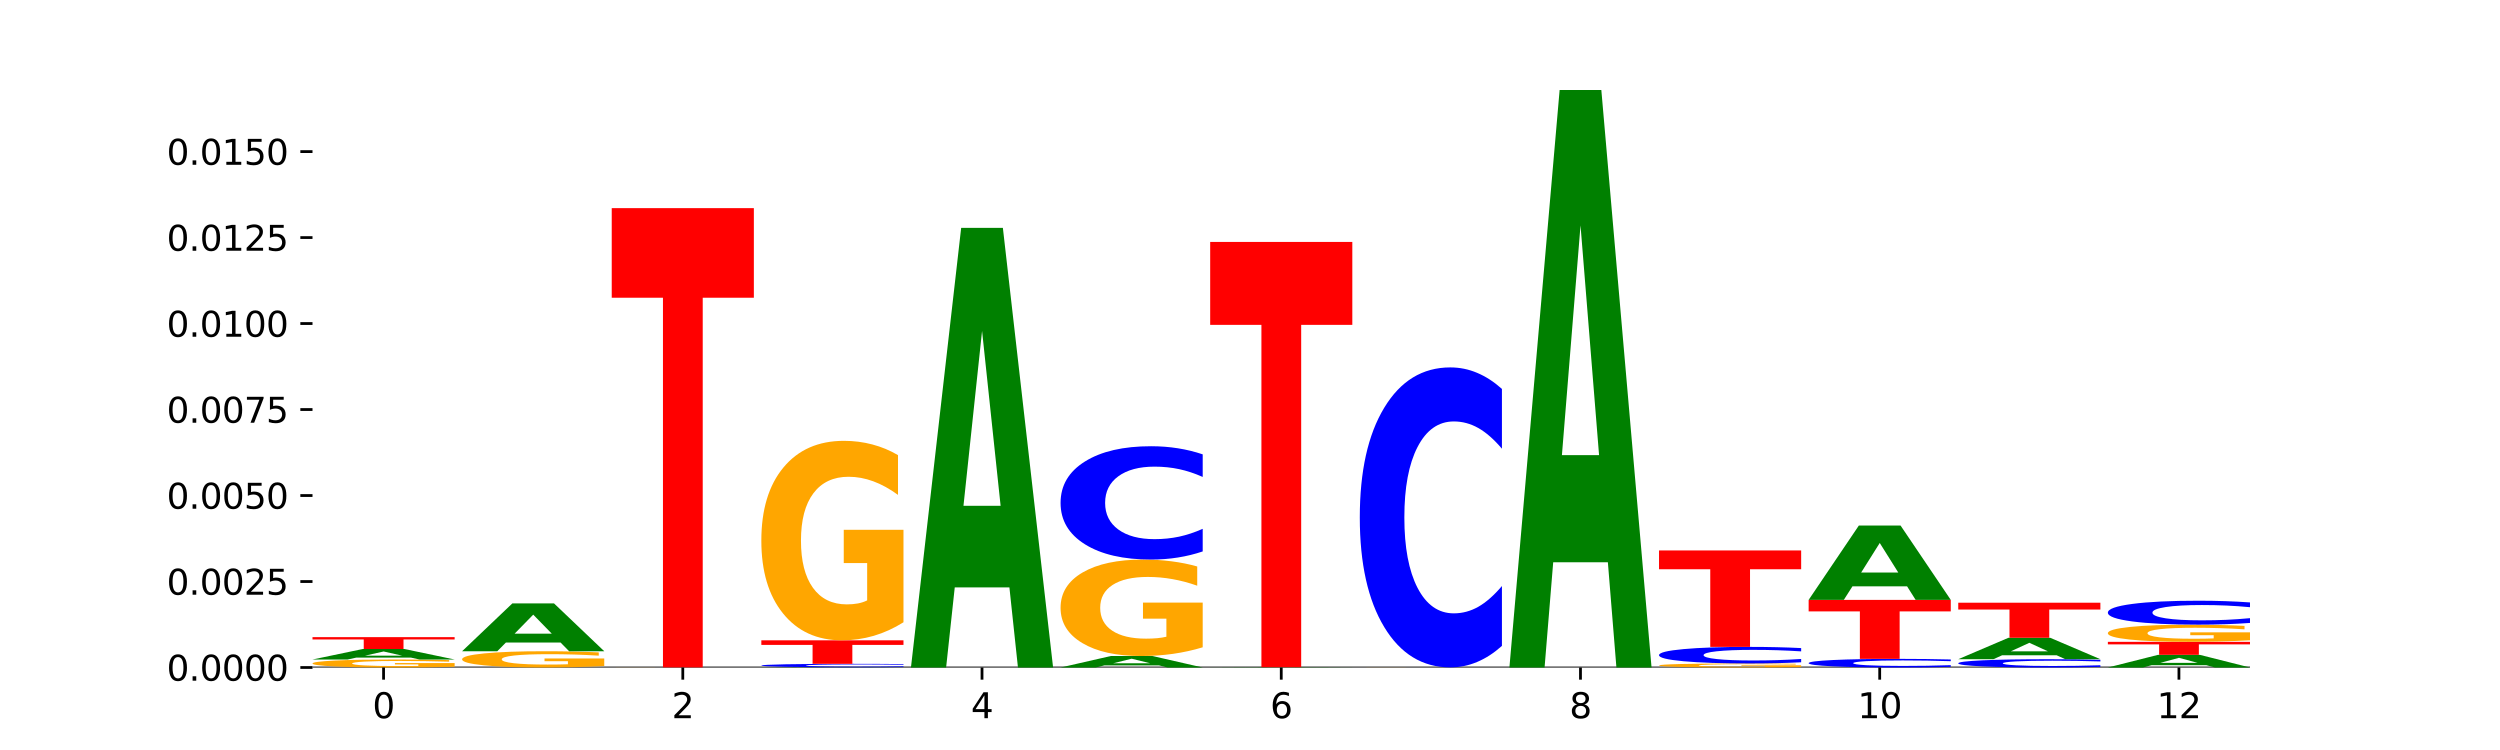 <?xml version="1.0" encoding="utf-8" standalone="no"?>
<!DOCTYPE svg PUBLIC "-//W3C//DTD SVG 1.1//EN"
  "http://www.w3.org/Graphics/SVG/1.1/DTD/svg11.dtd">
<svg xmlns:xlink="http://www.w3.org/1999/xlink" width="720pt" height="216pt" viewBox="0 0 720 216" xmlns="http://www.w3.org/2000/svg" version="1.1">
 <defs>
  <style type="text/css">*{stroke-linejoin: round; stroke-linecap: butt}</style>
 </defs>
 <g id="figure_1">
  <g id="patch_1">
   <path d="M 0 216 
L 720 216 
L 720 0 
L 0 0 
z
" style="fill: #ffffff"/>
  </g>
  <g id="axes_1">
   <g id="patch_2">
    <path d="M 90 192.24 
L 648 192.24 
L 648 25.92 
L 90 25.92 
z
" style="fill: #ffffff"/>
   </g>
   <g id="line2d_1">
    <path d="M 90 192.24 
L 648 192.24 
" clip-path="url(#p62fd8d6e21)" style="fill: none; stroke: #000000; stroke-width: 0.5; stroke-linecap: square"/>
   </g>
   <g id="patch_3">
    <path d="M 130.934 192.032 
Q 126.806 192.136 122.366 192.188 
Q 117.926 192.24 113.192 192.24 
Q 102.495 192.24 96.247 191.93 
Q 90 191.62 90 191.09 
Q 90 190.554 96.358 190.246 
Q 102.724 189.939 113.797 189.939 
Q 118.063 189.939 121.971 189.981 
Q 125.889 190.022 129.356 190.104 
L 129.356 190.563 
Q 125.779 190.458 122.237 190.406 
Q 118.696 190.353 115.137 190.353 
Q 108.55 190.353 104.981 190.544 
Q 101.412 190.735 101.412 191.09 
Q 101.412 191.442 104.853 191.634 
Q 108.293 191.826 114.623 191.826 
Q 116.348 191.826 117.825 191.815 
Q 119.302 191.803 120.476 191.779 
L 120.476 191.349 
L 113.733 191.349 
L 113.733 190.965 
L 130.934 190.965 
L 130.934 192.032 
z
" clip-path="url(#p62fd8d6e21)" style="fill: #ffa600"/>
   </g>
   <g id="patch_4">
    <path d="M 118.355 189.389 
L 102.613 189.389 
L 100.127 189.939 
L 90 189.939 
L 104.462 186.918 
L 116.472 186.918 
L 130.934 189.939 
L 120.816 189.939 
L 118.355 189.389 
z
M 105.123 188.828 
L 115.819 188.828 
L 110.48 187.626 
L 105.123 188.828 
z
" clip-path="url(#p62fd8d6e21)" style="fill: #008000"/>
   </g>
   <g id="patch_5">
    <path d="M 90 183.488 
L 130.934 183.488 
L 130.934 184.157 
L 116.208 184.157 
L 116.208 186.918 
L 104.755 186.918 
L 104.755 184.157 
L 90 184.157 
L 90 183.488 
z
" clip-path="url(#p62fd8d6e21)" style="fill: #ff0000"/>
   </g>
   <g id="patch_6">
    <path d="M 174.023 191.816 
Q 169.895 192.028 165.455 192.135 
Q 161.014 192.24 156.281 192.24 
Q 145.584 192.24 139.336 191.609 
Q 133.089 190.978 133.089 189.9 
Q 133.089 188.808 139.446 188.182 
Q 145.813 187.556 156.886 187.556 
Q 161.152 187.556 165.06 187.641 
Q 168.977 187.726 172.445 187.892 
L 172.445 188.826 
Q 168.867 188.612 165.326 188.506 
Q 161.785 188.4 158.226 188.4 
Q 151.639 188.4 148.07 188.789 
Q 144.501 189.177 144.501 189.9 
Q 144.501 190.616 147.941 191.006 
Q 151.382 191.396 157.712 191.396 
Q 159.437 191.396 160.914 191.374 
Q 162.391 191.351 163.565 191.302 
L 163.565 190.426 
L 156.822 190.426 
L 156.822 189.645 
L 174.023 189.645 
L 174.023 191.816 
z
" clip-path="url(#p62fd8d6e21)" style="fill: #ffa600"/>
   </g>
   <g id="patch_7">
    <path d="M 161.444 185.048 
L 145.701 185.048 
L 143.216 187.556 
L 133.089 187.556 
L 147.551 173.786 
L 159.561 173.786 
L 174.023 187.556 
L 163.905 187.556 
L 161.444 185.048 
z
M 148.212 182.492 
L 158.908 182.492 
L 153.569 177.015 
L 148.212 182.492 
z
" clip-path="url(#p62fd8d6e21)" style="fill: #008000"/>
   </g>
   <g id="patch_8">
    <path d="M 217.112 192.237 
Q 212.984 192.238 208.543 192.239 
Q 204.103 192.24 199.369 192.24 
Q 188.673 192.24 182.425 192.236 
Q 176.178 192.231 176.178 192.223 
Q 176.178 192.216 182.535 192.211 
Q 188.902 192.207 199.975 192.207 
Q 204.241 192.207 208.149 192.207 
Q 212.066 192.208 215.534 192.209 
L 215.534 192.216 
Q 211.956 192.214 208.415 192.213 
Q 204.874 192.213 201.314 192.213 
Q 194.727 192.213 191.159 192.215 
Q 187.59 192.218 187.59 192.223 
Q 187.59 192.228 191.03 192.231 
Q 194.471 192.234 200.801 192.234 
Q 202.525 192.234 204.002 192.234 
Q 205.479 192.234 206.654 192.233 
L 206.654 192.227 
L 199.911 192.227 
L 199.911 192.222 
L 217.112 192.222 
L 217.112 192.237 
z
" clip-path="url(#p62fd8d6e21)" style="fill: #ffa600"/>
   </g>
   <g id="patch_9">
    <path d="M 176.178 59.944 
L 217.112 59.944 
L 217.112 85.739 
L 202.385 85.739 
L 202.385 192.207 
L 190.933 192.207 
L 190.933 85.739 
L 176.178 85.739 
L 176.178 59.944 
z
" clip-path="url(#p62fd8d6e21)" style="fill: #ff0000"/>
   </g>
   <g id="patch_10">
    <path d="M 247.622 192.228 
L 231.879 192.228 
L 229.393 192.24 
L 219.266 192.24 
L 233.729 192.176 
L 245.739 192.176 
L 260.201 192.24 
L 250.082 192.24 
L 247.622 192.228 
z
M 234.39 192.216 
L 245.086 192.216 
L 239.746 192.191 
L 234.39 192.216 
z
" clip-path="url(#p62fd8d6e21)" style="fill: #008000"/>
   </g>
   <g id="patch_11">
    <path d="M 260.201 192.105 
Q 256.777 192.14 253.074 192.158 
Q 249.372 192.176 245.339 192.176 
Q 233.313 192.176 226.29 192.042 
Q 219.266 191.908 219.266 191.679 
Q 219.266 191.45 226.29 191.316 
Q 233.313 191.183 245.339 191.183 
Q 249.372 191.183 253.074 191.201 
Q 256.777 191.218 260.201 191.254 
L 260.201 191.452 
Q 256.746 191.405 253.394 191.383 
Q 250.042 191.361 246.339 191.361 
Q 239.697 191.361 235.892 191.446 
Q 232.096 191.531 232.096 191.679 
Q 232.096 191.828 235.892 191.912 
Q 239.697 191.997 246.339 191.997 
Q 250.042 191.997 253.394 191.975 
Q 256.746 191.953 260.201 191.906 
L 260.201 192.105 
z
" clip-path="url(#p62fd8d6e21)" style="fill: #0000ff"/>
   </g>
   <g id="patch_12">
    <path d="M 219.266 184.411 
L 260.201 184.411 
L 260.201 185.732 
L 245.474 185.732 
L 245.474 191.183 
L 234.022 191.183 
L 234.022 185.732 
L 219.266 185.732 
L 219.266 184.411 
z
" clip-path="url(#p62fd8d6e21)" style="fill: #ff0000"/>
   </g>
   <g id="patch_13">
    <path d="M 260.201 179.213 
Q 256.072 181.812 251.632 183.118 
Q 247.192 184.411 242.458 184.411 
Q 231.761 184.411 225.514 176.674 
Q 219.266 168.936 219.266 155.704 
Q 219.266 142.317 225.624 134.639 
Q 231.991 126.961 243.064 126.961 
Q 247.33 126.961 251.238 128.005 
Q 255.155 129.037 258.623 131.079 
L 258.623 142.531 
Q 255.045 139.908 251.504 138.615 
Q 247.963 137.309 244.403 137.309 
Q 237.816 137.309 234.248 142.08 
Q 230.679 146.839 230.679 155.704 
Q 230.679 164.486 234.119 169.28 
Q 237.559 174.063 243.889 174.063 
Q 245.614 174.063 247.091 173.79 
Q 248.568 173.505 249.742 172.912 
L 249.742 162.16 
L 243 162.16 
L 243 152.583 
L 260.201 152.583 
L 260.201 179.213 
z
" clip-path="url(#p62fd8d6e21)" style="fill: #ffa600"/>
   </g>
   <g id="patch_14">
    <path d="M 290.71 169.174 
L 274.968 169.174 
L 272.482 192.24 
L 262.355 192.24 
L 276.817 65.623 
L 288.827 65.623 
L 303.29 192.24 
L 293.171 192.24 
L 290.71 169.174 
z
M 277.479 145.675 
L 288.175 145.675 
L 282.835 95.31 
L 277.479 145.675 
z
" clip-path="url(#p62fd8d6e21)" style="fill: #008000"/>
   </g>
   <g id="patch_15">
    <path d="M 333.799 191.638 
L 318.057 191.638 
L 315.571 192.24 
L 305.444 192.24 
L 319.906 188.936 
L 331.916 188.936 
L 346.378 192.24 
L 336.26 192.24 
L 333.799 191.638 
z
M 320.567 191.025 
L 331.263 191.025 
L 325.924 189.71 
L 320.567 191.025 
z
" clip-path="url(#p62fd8d6e21)" style="fill: #008000"/>
   </g>
   <g id="patch_16">
    <path d="M 346.378 186.422 
Q 342.25 187.679 337.81 188.31 
Q 333.37 188.936 328.636 188.936 
Q 317.939 188.936 311.692 185.194 
Q 305.444 181.452 305.444 175.053 
Q 305.444 168.58 311.802 164.867 
Q 318.168 161.154 329.241 161.154 
Q 333.507 161.154 337.415 161.659 
Q 341.333 162.158 344.8 163.145 
L 344.8 168.683 
Q 341.223 167.415 337.681 166.79 
Q 334.14 166.158 330.581 166.158 
Q 323.994 166.158 320.425 168.465 
Q 316.856 170.767 316.856 175.053 
Q 316.856 179.3 320.297 181.619 
Q 323.737 183.931 330.067 183.931 
Q 331.792 183.931 333.269 183.799 
Q 334.746 183.662 335.92 183.375 
L 335.92 178.175 
L 329.177 178.175 
L 329.177 173.544 
L 346.378 173.544 
L 346.378 186.422 
z
" clip-path="url(#p62fd8d6e21)" style="fill: #ffa600"/>
   </g>
   <g id="patch_17">
    <path d="M 346.378 158.814 
Q 342.954 159.974 339.252 160.561 
Q 335.549 161.154 331.517 161.154 
Q 319.491 161.154 312.468 156.758 
Q 305.444 152.362 305.444 144.844 
Q 305.444 137.299 312.468 132.91 
Q 319.491 128.513 331.517 128.513 
Q 335.549 128.513 339.252 129.107 
Q 342.954 129.693 346.378 130.853 
L 346.378 137.36 
Q 342.923 135.822 339.571 135.108 
Q 336.22 134.393 332.517 134.393 
Q 325.875 134.393 322.069 137.178 
Q 318.274 139.956 318.274 144.844 
Q 318.274 149.712 322.069 152.497 
Q 325.875 155.275 332.517 155.275 
Q 336.22 155.275 339.571 154.56 
Q 342.923 153.838 346.378 152.301 
L 346.378 158.814 
z
" clip-path="url(#p62fd8d6e21)" style="fill: #0000ff"/>
   </g>
   <g id="patch_18">
    <path d="M 376.888 192.225 
L 361.145 192.225 
L 358.66 192.24 
L 348.533 192.24 
L 362.995 192.159 
L 375.005 192.159 
L 389.467 192.24 
L 379.349 192.24 
L 376.888 192.225 
z
M 363.656 192.21 
L 374.352 192.21 
L 369.013 192.178 
L 363.656 192.21 
z
" clip-path="url(#p62fd8d6e21)" style="fill: #008000"/>
   </g>
   <g id="patch_19">
    <path d="M 348.533 69.67 
L 389.467 69.67 
L 389.467 93.558 
L 374.74 93.558 
L 374.74 192.159 
L 363.288 192.159 
L 363.288 93.558 
L 348.533 93.558 
L 348.533 69.67 
z
" clip-path="url(#p62fd8d6e21)" style="fill: #ff0000"/>
   </g>
   <g id="patch_20">
    <path d="M 432.556 192.237 
Q 428.428 192.239 423.987 192.239 
Q 419.547 192.24 414.813 192.24 
Q 404.117 192.24 397.869 192.236 
Q 391.622 192.231 391.622 192.224 
Q 391.622 192.217 397.979 192.213 
Q 404.346 192.208 415.419 192.208 
Q 419.685 192.208 423.593 192.209 
Q 427.51 192.209 430.978 192.211 
L 430.978 192.217 
Q 427.4 192.215 423.859 192.215 
Q 420.318 192.214 416.758 192.214 
Q 410.171 192.214 406.603 192.217 
Q 403.034 192.219 403.034 192.224 
Q 403.034 192.229 406.474 192.232 
Q 409.915 192.234 416.245 192.234 
Q 417.969 192.234 419.446 192.234 
Q 420.923 192.234 422.098 192.234 
L 422.098 192.228 
L 415.355 192.228 
L 415.355 192.222 
L 432.556 192.222 
L 432.556 192.237 
z
" clip-path="url(#p62fd8d6e21)" style="fill: #ffa600"/>
   </g>
   <g id="patch_21">
    <path d="M 432.556 186.016 
Q 429.132 189.085 425.429 190.638 
Q 421.727 192.208 417.694 192.208 
Q 405.669 192.208 398.645 180.573 
Q 391.622 168.937 391.622 149.038 
Q 391.622 129.068 398.645 117.45 
Q 405.669 105.814 417.694 105.814 
Q 421.727 105.814 425.429 107.385 
Q 429.132 108.938 432.556 112.007 
L 432.556 129.229 
Q 429.101 125.16 425.749 123.268 
Q 422.397 121.376 418.695 121.376 
Q 412.053 121.376 408.247 128.747 
Q 404.452 136.1 404.452 149.038 
Q 404.452 161.923 408.247 169.294 
Q 412.053 176.646 418.695 176.646 
Q 422.397 176.646 425.749 174.755 
Q 429.101 172.845 432.556 168.776 
L 432.556 186.016 
z
" clip-path="url(#p62fd8d6e21)" style="fill: #0000ff"/>
   </g>
   <g id="patch_22">
    <path d="M 463.066 161.942 
L 447.323 161.942 
L 444.837 192.24 
L 434.71 192.24 
L 449.173 25.92 
L 461.183 25.92 
L 475.645 192.24 
L 465.526 192.24 
L 463.066 161.942 
z
M 449.834 131.073 
L 460.53 131.073 
L 455.19 64.916 
L 449.834 131.073 
z
" clip-path="url(#p62fd8d6e21)" style="fill: #008000"/>
   </g>
   <g id="patch_23">
    <path d="M 518.734 192.135 
Q 514.605 192.187 510.165 192.214 
Q 505.725 192.24 500.991 192.24 
Q 490.294 192.24 484.047 192.084 
Q 477.799 191.927 477.799 191.66 
Q 477.799 191.389 484.157 191.234 
Q 490.524 191.078 501.597 191.078 
Q 505.862 191.078 509.771 191.1 
Q 513.688 191.12 517.156 191.162 
L 517.156 191.393 
Q 513.578 191.34 510.037 191.314 
Q 506.495 191.288 502.936 191.288 
Q 496.349 191.288 492.78 191.384 
Q 489.212 191.48 489.212 191.66 
Q 489.212 191.837 492.652 191.934 
Q 496.092 192.031 502.422 192.031 
Q 504.147 192.031 505.624 192.025 
Q 507.101 192.019 508.275 192.007 
L 508.275 191.79 
L 501.532 191.79 
L 501.532 191.596 
L 518.734 191.596 
L 518.734 192.135 
z
" clip-path="url(#p62fd8d6e21)" style="fill: #ffa600"/>
   </g>
   <g id="patch_24">
    <path d="M 518.734 190.736 
Q 515.31 190.906 511.607 190.992 
Q 507.904 191.078 503.872 191.078 
Q 491.846 191.078 484.823 190.435 
Q 477.799 189.792 477.799 188.692 
Q 477.799 187.589 484.823 186.946 
Q 491.846 186.303 503.872 186.303 
Q 507.904 186.303 511.607 186.39 
Q 515.31 186.476 518.734 186.646 
L 518.734 187.597 
Q 515.279 187.373 511.927 187.268 
Q 508.575 187.163 504.872 187.163 
Q 498.23 187.163 494.425 187.571 
Q 490.629 187.977 490.629 188.692 
Q 490.629 189.405 494.425 189.812 
Q 498.23 190.218 504.872 190.218 
Q 508.575 190.218 511.927 190.114 
Q 515.279 190.008 518.734 189.783 
L 518.734 190.736 
z
" clip-path="url(#p62fd8d6e21)" style="fill: #0000ff"/>
   </g>
   <g id="patch_25">
    <path d="M 477.799 158.528 
L 518.734 158.528 
L 518.734 163.945 
L 504.007 163.945 
L 504.007 186.303 
L 492.555 186.303 
L 492.555 163.945 
L 477.799 163.945 
L 477.799 158.528 
z
" clip-path="url(#p62fd8d6e21)" style="fill: #ff0000"/>
   </g>
   <g id="patch_26">
    <path d="M 561.822 192.062 
Q 558.398 192.15 554.696 192.195 
Q 550.993 192.24 546.961 192.24 
Q 534.935 192.24 527.912 191.905 
Q 520.888 191.57 520.888 190.998 
Q 520.888 190.423 527.912 190.088 
Q 534.935 189.753 546.961 189.753 
Q 550.993 189.753 554.696 189.799 
Q 558.398 189.843 561.822 189.932 
L 561.822 190.427 
Q 558.367 190.31 555.015 190.256 
Q 551.664 190.201 547.961 190.201 
Q 541.319 190.201 537.513 190.414 
Q 533.718 190.625 533.718 190.998 
Q 533.718 191.368 537.513 191.58 
Q 541.319 191.792 547.961 191.792 
Q 551.664 191.792 555.015 191.738 
Q 558.367 191.683 561.822 191.566 
L 561.822 192.062 
z
" clip-path="url(#p62fd8d6e21)" style="fill: #0000ff"/>
   </g>
   <g id="patch_27">
    <path d="M 520.888 172.77 
L 561.822 172.77 
L 561.822 176.083 
L 547.096 176.083 
L 547.096 189.753 
L 535.643 189.753 
L 535.643 176.083 
L 520.888 176.083 
L 520.888 172.77 
z
" clip-path="url(#p62fd8d6e21)" style="fill: #ff0000"/>
   </g>
   <g id="patch_28">
    <path d="M 549.243 168.869 
L 533.501 168.869 
L 531.015 172.77 
L 520.888 172.77 
L 535.35 151.353 
L 547.36 151.353 
L 561.822 172.77 
L 551.704 172.77 
L 549.243 168.869 
z
M 536.011 164.894 
L 546.707 164.894 
L 541.368 156.375 
L 536.011 164.894 
z
" clip-path="url(#p62fd8d6e21)" style="fill: #008000"/>
   </g>
   <g id="patch_29">
    <path d="M 604.911 192.069 
Q 601.487 192.154 597.785 192.197 
Q 594.082 192.24 590.049 192.24 
Q 578.024 192.24 571 191.918 
Q 563.977 191.596 563.977 191.046 
Q 563.977 190.493 571 190.172 
Q 578.024 189.85 590.049 189.85 
Q 594.082 189.85 597.785 189.893 
Q 601.487 189.936 604.911 190.021 
L 604.911 190.498 
Q 601.456 190.385 598.104 190.333 
Q 594.752 190.28 591.05 190.28 
Q 584.408 190.28 580.602 190.484 
Q 576.807 190.688 576.807 191.046 
Q 576.807 191.402 580.602 191.606 
Q 584.408 191.809 591.05 191.809 
Q 594.752 191.809 598.104 191.757 
Q 601.456 191.704 604.911 191.592 
L 604.911 192.069 
z
" clip-path="url(#p62fd8d6e21)" style="fill: #0000ff"/>
   </g>
   <g id="patch_30">
    <path d="M 592.332 188.726 
L 576.589 188.726 
L 574.104 189.85 
L 563.977 189.85 
L 578.439 183.68 
L 590.449 183.68 
L 604.911 189.85 
L 594.793 189.85 
L 592.332 188.726 
z
M 579.1 187.581 
L 589.796 187.581 
L 584.457 185.127 
L 579.1 187.581 
z
" clip-path="url(#p62fd8d6e21)" style="fill: #008000"/>
   </g>
   <g id="patch_31">
    <path d="M 563.977 173.581 
L 604.911 173.581 
L 604.911 175.551 
L 590.184 175.551 
L 590.184 183.68 
L 578.732 183.68 
L 578.732 175.551 
L 563.977 175.551 
L 563.977 173.581 
z
" clip-path="url(#p62fd8d6e21)" style="fill: #ff0000"/>
   </g>
   <g id="patch_32">
    <path d="M 635.421 191.576 
L 619.678 191.576 
L 617.193 192.24 
L 607.066 192.24 
L 621.528 188.593 
L 633.538 188.593 
L 648 192.24 
L 637.881 192.24 
L 635.421 191.576 
z
M 622.189 190.899 
L 632.885 190.899 
L 627.545 189.448 
L 622.189 190.899 
z
" clip-path="url(#p62fd8d6e21)" style="fill: #008000"/>
   </g>
   <g id="patch_33">
    <path d="M 607.066 184.851 
L 648 184.851 
L 648 185.581 
L 633.273 185.581 
L 633.273 188.593 
L 621.821 188.593 
L 621.821 185.581 
L 607.066 185.581 
L 607.066 184.851 
z
" clip-path="url(#p62fd8d6e21)" style="fill: #ff0000"/>
   </g>
   <g id="patch_34">
    <path d="M 648 184.403 
Q 643.872 184.627 639.431 184.74 
Q 634.991 184.851 630.257 184.851 
Q 619.561 184.851 613.313 184.184 
Q 607.066 183.518 607.066 182.378 
Q 607.066 181.224 613.423 180.563 
Q 619.79 179.901 630.863 179.901 
Q 635.129 179.901 639.037 179.991 
Q 642.954 180.08 646.422 180.256 
L 646.422 181.243 
Q 642.844 181.017 639.303 180.905 
Q 635.762 180.793 632.202 180.793 
Q 625.615 180.793 622.047 181.204 
Q 618.478 181.614 618.478 182.378 
Q 618.478 183.134 621.918 183.547 
Q 625.359 183.959 631.689 183.959 
Q 633.413 183.959 634.89 183.936 
Q 636.367 183.911 637.542 183.86 
L 637.542 182.934 
L 630.799 182.934 
L 630.799 182.109 
L 648 182.109 
L 648 184.403 
z
" clip-path="url(#p62fd8d6e21)" style="fill: #ffa600"/>
   </g>
   <g id="patch_35">
    <path d="M 648 179.407 
Q 644.576 179.652 640.873 179.776 
Q 637.171 179.901 633.138 179.901 
Q 621.113 179.901 614.089 178.972 
Q 607.066 178.044 607.066 176.455 
Q 607.066 174.861 614.089 173.934 
Q 621.113 173.005 633.138 173.005 
Q 637.171 173.005 640.873 173.131 
Q 644.576 173.255 648 173.5 
L 648 174.874 
Q 644.545 174.549 641.193 174.399 
Q 637.841 174.248 634.139 174.248 
Q 627.497 174.248 623.691 174.836 
Q 619.896 175.423 619.896 176.455 
Q 619.896 177.484 623.691 178.072 
Q 627.497 178.659 634.139 178.659 
Q 637.841 178.659 641.193 178.508 
Q 644.545 178.356 648 178.031 
L 648 179.407 
z
" clip-path="url(#p62fd8d6e21)" style="fill: #0000ff"/>
   </g>
   <g id="patch_36">
    <path d="M 130.934 192.402 
Q 127.51 192.322 123.808 192.281 
Q 120.105 192.24 116.073 192.24 
Q 104.047 192.24 97.024 192.545 
Q 90 192.85 90 193.372 
Q 90 193.896 97.024 194.2 
Q 104.047 194.505 116.073 194.505 
Q 120.105 194.505 123.808 194.464 
Q 127.51 194.423 130.934 194.343 
L 130.934 193.891 
Q 127.479 193.998 124.127 194.048 
Q 120.776 194.097 117.073 194.097 
Q 110.431 194.097 106.625 193.904 
Q 102.83 193.711 102.83 193.372 
Q 102.83 193.034 106.625 192.841 
Q 110.431 192.648 117.073 192.648 
Q 120.776 192.648 124.127 192.698 
Q 127.479 192.748 130.934 192.854 
L 130.934 192.402 
z
" clip-path="url(#p62fd8d6e21)" style="fill: #0000ff"/>
   </g>
   <g id="patch_37">
    <path d="M 174.023 194.486 
Q 170.599 194.319 166.897 194.234 
Q 163.194 194.148 159.161 194.148 
Q 147.136 194.148 140.112 194.783 
Q 133.089 195.419 133.089 196.505 
Q 133.089 197.595 140.112 198.23 
Q 147.136 198.865 159.161 198.865 
Q 163.194 198.865 166.897 198.779 
Q 170.599 198.694 174.023 198.527 
L 174.023 197.586 
Q 170.568 197.809 167.216 197.912 
Q 163.864 198.015 160.162 198.015 
Q 153.52 198.015 149.714 197.613 
Q 145.919 197.211 145.919 196.505 
Q 145.919 195.802 149.714 195.399 
Q 153.52 194.998 160.162 194.998 
Q 163.864 194.998 167.216 195.101 
Q 170.568 195.205 174.023 195.427 
L 174.023 194.486 
z
" clip-path="url(#p62fd8d6e21)" style="fill: #0000ff"/>
   </g>
   <g id="patch_38">
    <path d="M 133.089 194.148 
L 174.023 194.148 
L 174.023 193.776 
L 159.296 193.776 
L 159.296 192.24 
L 147.844 192.24 
L 147.844 193.776 
L 133.089 193.776 
L 133.089 194.148 
z
" clip-path="url(#p62fd8d6e21)" style="fill: #ff0000"/>
   </g>
   <g id="patch_39">
    <path d="M 204.533 192.331 
L 188.79 192.331 
L 186.304 192.245 
L 176.178 192.245 
L 190.64 192.717 
L 202.65 192.717 
L 217.112 192.245 
L 206.993 192.245 
L 204.533 192.331 
z
M 191.301 192.418 
L 201.997 192.418 
L 196.657 192.606 
L 191.301 192.418 
z
" clip-path="url(#p62fd8d6e21)" style="fill: #008000"/>
   </g>
   <g id="patch_40">
    <path d="M 217.112 192.24 
Q 213.688 192.24 209.985 192.24 
Q 206.283 192.24 202.25 192.24 
Q 190.225 192.24 183.201 192.241 
Q 176.178 192.241 176.178 192.242 
Q 176.178 192.243 183.201 192.244 
Q 190.225 192.245 202.25 192.245 
Q 206.283 192.245 209.985 192.244 
Q 213.688 192.244 217.112 192.244 
L 217.112 192.243 
Q 213.657 192.244 210.305 192.244 
Q 206.953 192.244 203.251 192.244 
Q 196.609 192.244 192.803 192.243 
Q 189.008 192.243 189.008 192.242 
Q 189.008 192.242 192.803 192.241 
Q 196.609 192.241 203.251 192.241 
Q 206.953 192.241 210.305 192.241 
Q 213.657 192.241 217.112 192.241 
L 217.112 192.24 
z
" clip-path="url(#p62fd8d6e21)" style="fill: #0000ff"/>
   </g>
   <g id="patch_41">
    <path d="M 305.444 192.508 
L 346.378 192.508 
L 346.378 192.456 
L 331.652 192.456 
L 331.652 192.24 
L 320.199 192.24 
L 320.199 192.456 
L 305.444 192.456 
L 305.444 192.508 
z
" clip-path="url(#p62fd8d6e21)" style="fill: #ff0000"/>
   </g>
   <g id="patch_42">
    <path d="M 419.977 192.241 
L 404.234 192.241 
L 401.749 192.24 
L 391.622 192.24 
L 406.084 192.247 
L 418.094 192.247 
L 432.556 192.24 
L 422.437 192.24 
L 419.977 192.241 
z
M 406.745 192.243 
L 417.441 192.243 
L 412.101 192.245 
L 406.745 192.243 
z
" clip-path="url(#p62fd8d6e21)" style="fill: #008000"/>
   </g>
   <g id="patch_43">
    <path d="M 391.622 192.576 
L 432.556 192.576 
L 432.556 192.512 
L 417.829 192.512 
L 417.829 192.247 
L 406.377 192.247 
L 406.377 192.512 
L 391.622 192.512 
L 391.622 192.576 
z
" clip-path="url(#p62fd8d6e21)" style="fill: #ff0000"/>
   </g>
   <g id="patch_44">
    <path d="M 506.154 192.645 
L 490.412 192.645 
L 487.926 192.24 
L 477.799 192.24 
L 492.261 194.464 
L 504.271 194.464 
L 518.734 192.24 
L 508.615 192.24 
L 506.154 192.645 
z
M 492.923 193.058 
L 503.619 193.058 
L 498.279 193.943 
L 492.923 193.058 
z
" clip-path="url(#p62fd8d6e21)" style="fill: #008000"/>
   </g>
   <g id="patch_45">
    <path d="M 561.822 192.334 
Q 557.694 192.287 553.254 192.263 
Q 548.814 192.24 544.08 192.24 
Q 533.383 192.24 527.136 192.38 
Q 520.888 192.521 520.888 192.761 
Q 520.888 193.003 527.246 193.143 
Q 533.612 193.282 544.685 193.282 
Q 548.951 193.282 552.859 193.263 
Q 556.777 193.244 560.244 193.207 
L 560.244 192.999 
Q 556.667 193.047 553.125 193.07 
Q 549.584 193.094 546.025 193.094 
Q 539.438 193.094 535.869 193.008 
Q 532.3 192.921 532.3 192.761 
Q 532.3 192.601 535.741 192.514 
Q 539.181 192.428 545.511 192.428 
Q 547.236 192.428 548.713 192.433 
Q 550.19 192.438 551.364 192.449 
L 551.364 192.644 
L 544.621 192.644 
L 544.621 192.817 
L 561.822 192.817 
L 561.822 192.334 
z
" clip-path="url(#p62fd8d6e21)" style="fill: #ffa600"/>
   </g>
   <g id="patch_46">
    <path d="M 604.911 192.332 
Q 600.783 192.286 596.343 192.263 
Q 591.902 192.24 587.169 192.24 
Q 576.472 192.24 570.224 192.378 
Q 563.977 192.515 563.977 192.75 
Q 563.977 192.988 570.334 193.125 
Q 576.701 193.261 587.774 193.261 
Q 592.04 193.261 595.948 193.243 
Q 599.865 193.224 603.333 193.188 
L 603.333 192.985 
Q 599.755 193.031 596.214 193.054 
Q 592.673 193.077 589.114 193.077 
Q 582.527 193.077 578.958 192.993 
Q 575.389 192.908 575.389 192.75 
Q 575.389 192.594 578.83 192.509 
Q 582.27 192.424 588.6 192.424 
Q 590.325 192.424 591.802 192.429 
Q 593.279 192.434 594.453 192.444 
L 594.453 192.636 
L 587.71 192.636 
L 587.71 192.806 
L 604.911 192.806 
L 604.911 192.332 
z
" clip-path="url(#p62fd8d6e21)" style="fill: #ffa600"/>
   </g>
   <g id="matplotlib.axis_1">
    <g id="xtick_1">
     <g id="line2d_2">
      <defs>
       <path id="m5058dfd0d8" d="M 0 0 
L 0 3.5 
" style="stroke: #000000; stroke-width: 0.8"/>
      </defs>
      <g>
       <use xlink:href="#m5058dfd0d8" x="110.467" y="192.24" style="stroke: #000000; stroke-width: 0.8"/>
      </g>
     </g>
     <g id="text_1">
      <!-- 0 -->
      <g transform="translate(107.286 206.838) scale(0.1 -0.1)">
       <defs>
        <path id="DejaVuSans-30" d="M 2034 4250 
Q 1547 4250 1301 3770 
Q 1056 3291 1056 2328 
Q 1056 1369 1301 889 
Q 1547 409 2034 409 
Q 2525 409 2770 889 
Q 3016 1369 3016 2328 
Q 3016 3291 2770 3770 
Q 2525 4250 2034 4250 
z
M 2034 4750 
Q 2819 4750 3233 4129 
Q 3647 3509 3647 2328 
Q 3647 1150 3233 529 
Q 2819 -91 2034 -91 
Q 1250 -91 836 529 
Q 422 1150 422 2328 
Q 422 3509 836 4129 
Q 1250 4750 2034 4750 
z
" transform="scale(0.016)"/>
       </defs>
       <use xlink:href="#DejaVuSans-30"/>
      </g>
     </g>
    </g>
    <g id="xtick_2">
     <g id="line2d_3">
      <g>
       <use xlink:href="#m5058dfd0d8" x="196.645" y="192.24" style="stroke: #000000; stroke-width: 0.8"/>
      </g>
     </g>
     <g id="text_2">
      <!-- 2 -->
      <g transform="translate(193.464 206.838) scale(0.1 -0.1)">
       <defs>
        <path id="DejaVuSans-32" d="M 1228 531 
L 3431 531 
L 3431 0 
L 469 0 
L 469 531 
Q 828 903 1448 1529 
Q 2069 2156 2228 2338 
Q 2531 2678 2651 2914 
Q 2772 3150 2772 3378 
Q 2772 3750 2511 3984 
Q 2250 4219 1831 4219 
Q 1534 4219 1204 4116 
Q 875 4013 500 3803 
L 500 4441 
Q 881 4594 1212 4672 
Q 1544 4750 1819 4750 
Q 2544 4750 2975 4387 
Q 3406 4025 3406 3419 
Q 3406 3131 3298 2873 
Q 3191 2616 2906 2266 
Q 2828 2175 2409 1742 
Q 1991 1309 1228 531 
z
" transform="scale(0.016)"/>
       </defs>
       <use xlink:href="#DejaVuSans-32"/>
      </g>
     </g>
    </g>
    <g id="xtick_3">
     <g id="line2d_4">
      <g>
       <use xlink:href="#m5058dfd0d8" x="282.822" y="192.24" style="stroke: #000000; stroke-width: 0.8"/>
      </g>
     </g>
     <g id="text_3">
      <!-- 4 -->
      <g transform="translate(279.641 206.838) scale(0.1 -0.1)">
       <defs>
        <path id="DejaVuSans-34" d="M 2419 4116 
L 825 1625 
L 2419 1625 
L 2419 4116 
z
M 2253 4666 
L 3047 4666 
L 3047 1625 
L 3713 1625 
L 3713 1100 
L 3047 1100 
L 3047 0 
L 2419 0 
L 2419 1100 
L 313 1100 
L 313 1709 
L 2253 4666 
z
" transform="scale(0.016)"/>
       </defs>
       <use xlink:href="#DejaVuSans-34"/>
      </g>
     </g>
    </g>
    <g id="xtick_4">
     <g id="line2d_5">
      <g>
       <use xlink:href="#m5058dfd0d8" x="369" y="192.24" style="stroke: #000000; stroke-width: 0.8"/>
      </g>
     </g>
     <g id="text_4">
      <!-- 6 -->
      <g transform="translate(365.819 206.838) scale(0.1 -0.1)">
       <defs>
        <path id="DejaVuSans-36" d="M 2113 2584 
Q 1688 2584 1439 2293 
Q 1191 2003 1191 1497 
Q 1191 994 1439 701 
Q 1688 409 2113 409 
Q 2538 409 2786 701 
Q 3034 994 3034 1497 
Q 3034 2003 2786 2293 
Q 2538 2584 2113 2584 
z
M 3366 4563 
L 3366 3988 
Q 3128 4100 2886 4159 
Q 2644 4219 2406 4219 
Q 1781 4219 1451 3797 
Q 1122 3375 1075 2522 
Q 1259 2794 1537 2939 
Q 1816 3084 2150 3084 
Q 2853 3084 3261 2657 
Q 3669 2231 3669 1497 
Q 3669 778 3244 343 
Q 2819 -91 2113 -91 
Q 1303 -91 875 529 
Q 447 1150 447 2328 
Q 447 3434 972 4092 
Q 1497 4750 2381 4750 
Q 2619 4750 2861 4703 
Q 3103 4656 3366 4563 
z
" transform="scale(0.016)"/>
       </defs>
       <use xlink:href="#DejaVuSans-36"/>
      </g>
     </g>
    </g>
    <g id="xtick_5">
     <g id="line2d_6">
      <g>
       <use xlink:href="#m5058dfd0d8" x="455.178" y="192.24" style="stroke: #000000; stroke-width: 0.8"/>
      </g>
     </g>
     <g id="text_5">
      <!-- 8 -->
      <g transform="translate(451.996 206.838) scale(0.1 -0.1)">
       <defs>
        <path id="DejaVuSans-38" d="M 2034 2216 
Q 1584 2216 1326 1975 
Q 1069 1734 1069 1313 
Q 1069 891 1326 650 
Q 1584 409 2034 409 
Q 2484 409 2743 651 
Q 3003 894 3003 1313 
Q 3003 1734 2745 1975 
Q 2488 2216 2034 2216 
z
M 1403 2484 
Q 997 2584 770 2862 
Q 544 3141 544 3541 
Q 544 4100 942 4425 
Q 1341 4750 2034 4750 
Q 2731 4750 3128 4425 
Q 3525 4100 3525 3541 
Q 3525 3141 3298 2862 
Q 3072 2584 2669 2484 
Q 3125 2378 3379 2068 
Q 3634 1759 3634 1313 
Q 3634 634 3220 271 
Q 2806 -91 2034 -91 
Q 1263 -91 848 271 
Q 434 634 434 1313 
Q 434 1759 690 2068 
Q 947 2378 1403 2484 
z
M 1172 3481 
Q 1172 3119 1398 2916 
Q 1625 2713 2034 2713 
Q 2441 2713 2670 2916 
Q 2900 3119 2900 3481 
Q 2900 3844 2670 4047 
Q 2441 4250 2034 4250 
Q 1625 4250 1398 4047 
Q 1172 3844 1172 3481 
z
" transform="scale(0.016)"/>
       </defs>
       <use xlink:href="#DejaVuSans-38"/>
      </g>
     </g>
    </g>
    <g id="xtick_6">
     <g id="line2d_7">
      <g>
       <use xlink:href="#m5058dfd0d8" x="541.355" y="192.24" style="stroke: #000000; stroke-width: 0.8"/>
      </g>
     </g>
     <g id="text_6">
      <!-- 10 -->
      <g transform="translate(534.993 206.838) scale(0.1 -0.1)">
       <defs>
        <path id="DejaVuSans-31" d="M 794 531 
L 1825 531 
L 1825 4091 
L 703 3866 
L 703 4441 
L 1819 4666 
L 2450 4666 
L 2450 531 
L 3481 531 
L 3481 0 
L 794 0 
L 794 531 
z
" transform="scale(0.016)"/>
       </defs>
       <use xlink:href="#DejaVuSans-31"/>
       <use xlink:href="#DejaVuSans-30" x="63.623"/>
      </g>
     </g>
    </g>
    <g id="xtick_7">
     <g id="line2d_8">
      <g>
       <use xlink:href="#m5058dfd0d8" x="627.533" y="192.24" style="stroke: #000000; stroke-width: 0.8"/>
      </g>
     </g>
     <g id="text_7">
      <!-- 12 -->
      <g transform="translate(621.17 206.838) scale(0.1 -0.1)">
       <use xlink:href="#DejaVuSans-31"/>
       <use xlink:href="#DejaVuSans-32" x="63.623"/>
      </g>
     </g>
    </g>
   </g>
   <g id="matplotlib.axis_2">
    <g id="ytick_1">
     <g id="line2d_9">
      <defs>
       <path id="mdf0f4b2dda" d="M 0 0 
L -3.5 0 
" style="stroke: #000000; stroke-width: 0.8"/>
      </defs>
      <g>
       <use xlink:href="#mdf0f4b2dda" x="90" y="192.24" style="stroke: #000000; stroke-width: 0.8"/>
      </g>
     </g>
     <g id="text_8">
      <!-- 0.0000 -->
      <g transform="translate(48.009 196.039) scale(0.1 -0.1)">
       <defs>
        <path id="DejaVuSans-2e" d="M 684 794 
L 1344 794 
L 1344 0 
L 684 0 
L 684 794 
z
" transform="scale(0.016)"/>
       </defs>
       <use xlink:href="#DejaVuSans-30"/>
       <use xlink:href="#DejaVuSans-2e" x="63.623"/>
       <use xlink:href="#DejaVuSans-30" x="95.41"/>
       <use xlink:href="#DejaVuSans-30" x="159.033"/>
       <use xlink:href="#DejaVuSans-30" x="222.656"/>
       <use xlink:href="#DejaVuSans-30" x="286.279"/>
      </g>
     </g>
    </g>
    <g id="ytick_2">
     <g id="line2d_10">
      <g>
       <use xlink:href="#mdf0f4b2dda" x="90" y="167.476" style="stroke: #000000; stroke-width: 0.8"/>
      </g>
     </g>
     <g id="text_9">
      <!-- 0.0025 -->
      <g transform="translate(48.009 171.275) scale(0.1 -0.1)">
       <defs>
        <path id="DejaVuSans-35" d="M 691 4666 
L 3169 4666 
L 3169 4134 
L 1269 4134 
L 1269 2991 
Q 1406 3038 1543 3061 
Q 1681 3084 1819 3084 
Q 2600 3084 3056 2656 
Q 3513 2228 3513 1497 
Q 3513 744 3044 326 
Q 2575 -91 1722 -91 
Q 1428 -91 1123 -41 
Q 819 9 494 109 
L 494 744 
Q 775 591 1075 516 
Q 1375 441 1709 441 
Q 2250 441 2565 725 
Q 2881 1009 2881 1497 
Q 2881 1984 2565 2268 
Q 2250 2553 1709 2553 
Q 1456 2553 1204 2497 
Q 953 2441 691 2322 
L 691 4666 
z
" transform="scale(0.016)"/>
       </defs>
       <use xlink:href="#DejaVuSans-30"/>
       <use xlink:href="#DejaVuSans-2e" x="63.623"/>
       <use xlink:href="#DejaVuSans-30" x="95.41"/>
       <use xlink:href="#DejaVuSans-30" x="159.033"/>
       <use xlink:href="#DejaVuSans-32" x="222.656"/>
       <use xlink:href="#DejaVuSans-35" x="286.279"/>
      </g>
     </g>
    </g>
    <g id="ytick_3">
     <g id="line2d_11">
      <g>
       <use xlink:href="#mdf0f4b2dda" x="90" y="142.711" style="stroke: #000000; stroke-width: 0.8"/>
      </g>
     </g>
     <g id="text_10">
      <!-- 0.0050 -->
      <g transform="translate(48.009 146.511) scale(0.1 -0.1)">
       <use xlink:href="#DejaVuSans-30"/>
       <use xlink:href="#DejaVuSans-2e" x="63.623"/>
       <use xlink:href="#DejaVuSans-30" x="95.41"/>
       <use xlink:href="#DejaVuSans-30" x="159.033"/>
       <use xlink:href="#DejaVuSans-35" x="222.656"/>
       <use xlink:href="#DejaVuSans-30" x="286.279"/>
      </g>
     </g>
    </g>
    <g id="ytick_4">
     <g id="line2d_12">
      <g>
       <use xlink:href="#mdf0f4b2dda" x="90" y="117.947" style="stroke: #000000; stroke-width: 0.8"/>
      </g>
     </g>
     <g id="text_11">
      <!-- 0.0075 -->
      <g transform="translate(48.009 121.746) scale(0.1 -0.1)">
       <defs>
        <path id="DejaVuSans-37" d="M 525 4666 
L 3525 4666 
L 3525 4397 
L 1831 0 
L 1172 0 
L 2766 4134 
L 525 4134 
L 525 4666 
z
" transform="scale(0.016)"/>
       </defs>
       <use xlink:href="#DejaVuSans-30"/>
       <use xlink:href="#DejaVuSans-2e" x="63.623"/>
       <use xlink:href="#DejaVuSans-30" x="95.41"/>
       <use xlink:href="#DejaVuSans-30" x="159.033"/>
       <use xlink:href="#DejaVuSans-37" x="222.656"/>
       <use xlink:href="#DejaVuSans-35" x="286.279"/>
      </g>
     </g>
    </g>
    <g id="ytick_5">
     <g id="line2d_13">
      <g>
       <use xlink:href="#mdf0f4b2dda" x="90" y="93.183" style="stroke: #000000; stroke-width: 0.8"/>
      </g>
     </g>
     <g id="text_12">
      <!-- 0.0100 -->
      <g transform="translate(48.009 96.982) scale(0.1 -0.1)">
       <use xlink:href="#DejaVuSans-30"/>
       <use xlink:href="#DejaVuSans-2e" x="63.623"/>
       <use xlink:href="#DejaVuSans-30" x="95.41"/>
       <use xlink:href="#DejaVuSans-31" x="159.033"/>
       <use xlink:href="#DejaVuSans-30" x="222.656"/>
       <use xlink:href="#DejaVuSans-30" x="286.279"/>
      </g>
     </g>
    </g>
    <g id="ytick_6">
     <g id="line2d_14">
      <g>
       <use xlink:href="#mdf0f4b2dda" x="90" y="68.419" style="stroke: #000000; stroke-width: 0.8"/>
      </g>
     </g>
     <g id="text_13">
      <!-- 0.0125 -->
      <g transform="translate(48.009 72.218) scale(0.1 -0.1)">
       <use xlink:href="#DejaVuSans-30"/>
       <use xlink:href="#DejaVuSans-2e" x="63.623"/>
       <use xlink:href="#DejaVuSans-30" x="95.41"/>
       <use xlink:href="#DejaVuSans-31" x="159.033"/>
       <use xlink:href="#DejaVuSans-32" x="222.656"/>
       <use xlink:href="#DejaVuSans-35" x="286.279"/>
      </g>
     </g>
    </g>
    <g id="ytick_7">
     <g id="line2d_15">
      <g>
       <use xlink:href="#mdf0f4b2dda" x="90" y="43.654" style="stroke: #000000; stroke-width: 0.8"/>
      </g>
     </g>
     <g id="text_14">
      <!-- 0.0150 -->
      <g transform="translate(48.009 47.454) scale(0.1 -0.1)">
       <use xlink:href="#DejaVuSans-30"/>
       <use xlink:href="#DejaVuSans-2e" x="63.623"/>
       <use xlink:href="#DejaVuSans-30" x="95.41"/>
       <use xlink:href="#DejaVuSans-31" x="159.033"/>
       <use xlink:href="#DejaVuSans-35" x="222.656"/>
       <use xlink:href="#DejaVuSans-30" x="286.279"/>
      </g>
     </g>
    </g>
   </g>
  </g>
 </g>
 <defs>
  <clipPath id="p62fd8d6e21">
   <rect x="90" y="25.92" width="558" height="166.32"/>
  </clipPath>
 </defs>
</svg>
